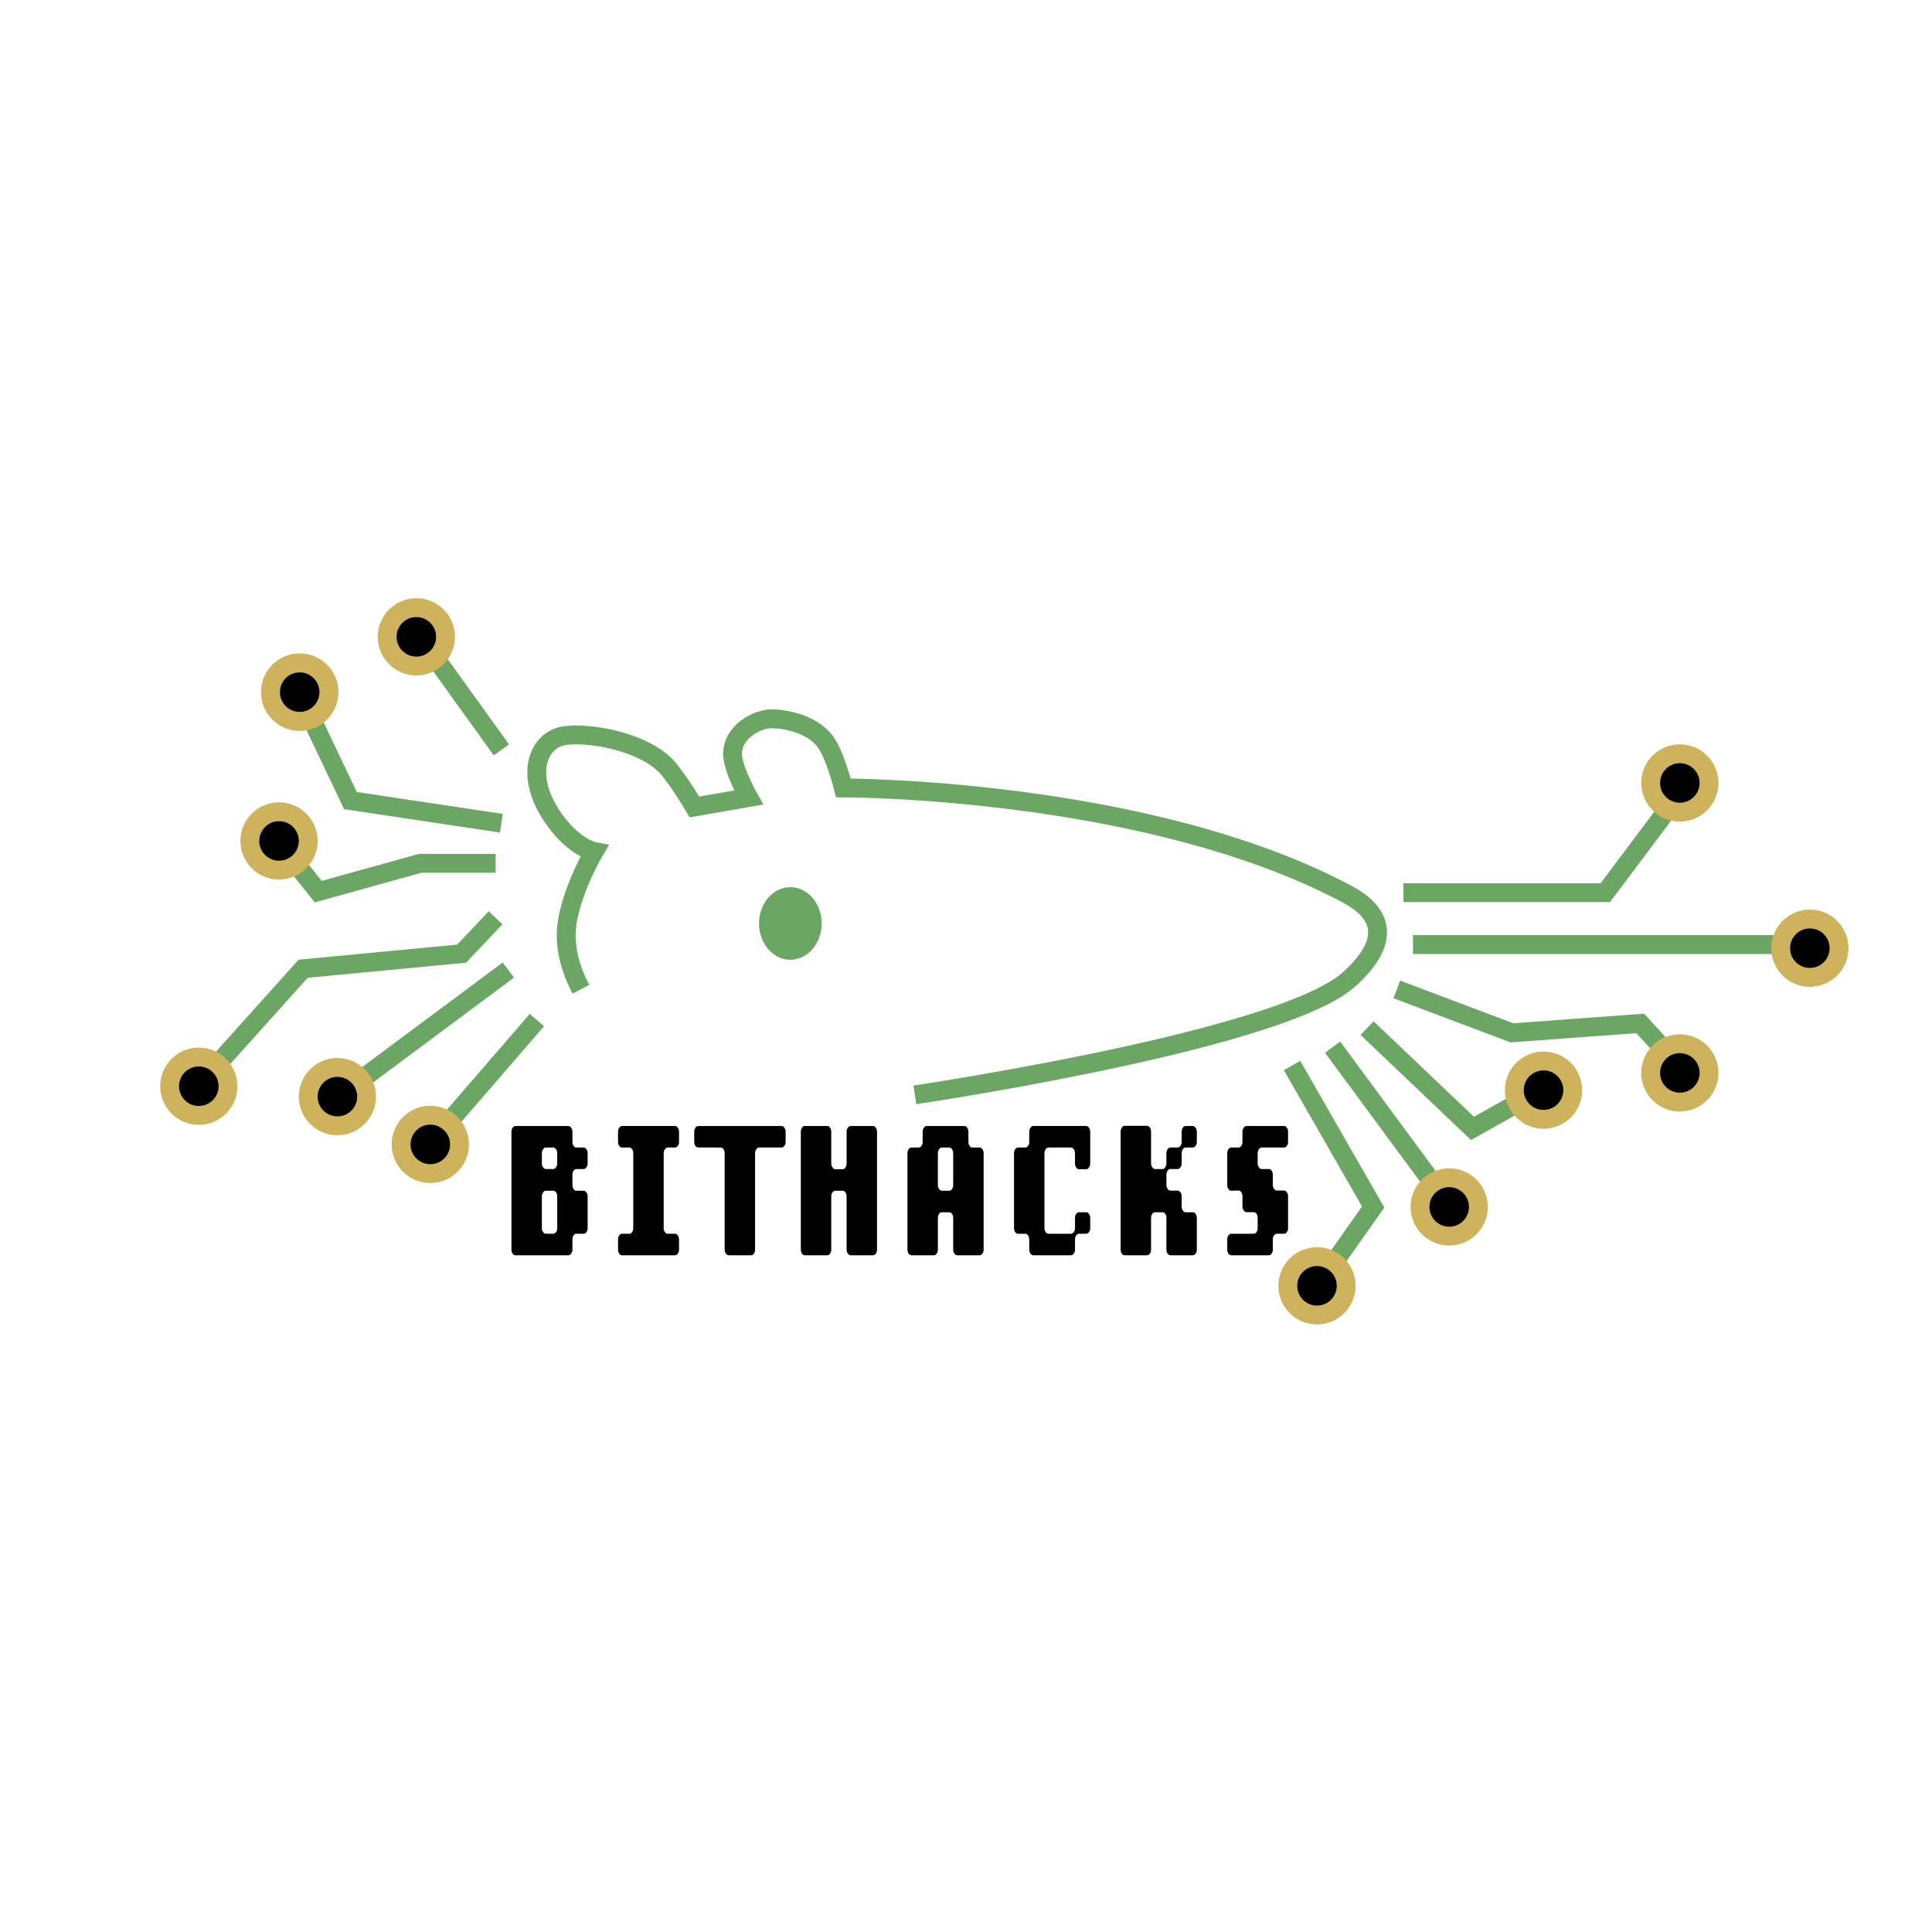 <?xml version="1.0" encoding="UTF-8"?>
<svg id="lettering" xmlns="http://www.w3.org/2000/svg" version="1.1" viewBox="0 0 1024 1024">
  <!-- Generator: Adobe Illustrator 29.3.0, SVG Export Plug-In . SVG Version: 2.1.0 Build 146)  -->
  <defs>
    <style>
      .st0 {
        stroke: #ceb35c;
      }

      .st0, .st1 {
        stroke-width: 10px;
      }

      .st0, .st1, .st2 {
        stroke-miterlimit: 10;
      }

      .st1 {
        fill: none;
      }

      .st1, .st2 {
        stroke: #6ca665;
      }

      .st3 {
        isolation: isolate;
      }

      .st2 {
        fill: #6ca665;
      }
    </style>
  </defs>
  <path class="st1" d="M307.895,524.326c-4.927-9.407-9.734-22.621-7-37,3.476-18.28,14-36,14-36,0,0-9.963-1.807-20.609-16.298-17.179-23.385-9.441-43.461,5.567-45.202,14.404-1.671,40.702,3.719,52.702,15.719,5.927,5.927,15.509,22.175,15.509,22.175l28.726-5.027s-7.526-13.366-8.435-21.61c-1.159-10.509,8.935-18.4,18.376-19.96,4.161-.687,23.898.679,31.853,13.685,4.592,7.507,8.427,22.806,8.427,22.806,0,0,159.67-.268,265.884,55.711,6.022,3.174,15.324,8.736,17,18,2.111,11.666-9.5,22.71-14,27-32.327,30.821-204.179,57.862-231,62"/>
  <polyline class="st1" points="265.745 436.327 185.745 424.327 165.745 382.327"/>
  <polyline class="st1" points="262.671 457.588 222.671 457.588 168.671 472.588 156.671 457.588"/>
  <polyline class="st1" points="743.852 473.141 850.852 473.141 886.852 425.141"/>
  <line class="st1" x1="748.905" y1="500.641" x2="961.905" y2="500.641"/>
  <polyline class="st1" points="740.352 524.425 801.352 547.425 869.352 542.425 890.352 565.425"/>
  <polyline class="st1" points="724.582 544.925 780.439 598.076 822.796 574.323"/>
  <line class="st1" x1="706.307" y1="555.021" x2="766.053" y2="636.021"/>
  <polyline class="st1" points="684.807 564.731 727.807 639.731 696.807 683.731"/>
  <polyline class="st1" points="262.671 486.457 244.671 505.457 160.671 513.457 107.671 572.457"/>
  <line class="st1" x1="269.444" y1="514.135" x2="186.696" y2="575.716"/>
  <line class="st1" x1="265.745" y1="397.457" x2="228.07" y2="345.108"/>
  <circle class="st0" cx="220.673" cy="337.539" r="15.474"/>
  <ellipse class="st2" cx="418.905" cy="489.457" rx="16.105" ry="18.741"/>
  <line class="st1" x1="284.57" y1="540.659" x2="231.221" y2="602.342"/>
  <g class="st3">
    <g class="st3">
      <path d="M271.697,664.447c-.412-.581-.618-1.284-.618-2.105v-62.558c0-.753.206-1.438.618-2.054.411-.617.908-.926,1.489-.926h28.105c.532,0,1.017.309,1.452.926.436.615.654,1.301.654,2.054v5.547c0,.755.205,1.423.617,2.003.411.583.883.873,1.416.873h3.922c.532,0,1.017.307,1.453.917.436.611.653,1.29.653,2.035v5.499c0,.746-.218,1.425-.653,2.035-.436.611-.92.916-1.453.916h-3.922c-.533,0-1.005.294-1.416.881-.412.588-.617,1.262-.617,2.021v5.596c0,.762.205,1.453.617,2.074.411.623.883.933,1.416.933h3.922c.532,0,1.017.292,1.453.873.436.583.653,1.284.653,2.106v16.846c0,.822-.218,1.525-.653,2.105-.436.583-.92.873-1.453.873h-3.922c-.533,0-1.005.293-1.416.873-.412.583-.617,1.284-.617,2.105v5.445c0,.821-.218,1.524-.654,2.105-.436.582-.92.873-1.452.873h-28.105c-.581,0-1.078-.291-1.489-.873ZM293.285,619.609c.537,0,1.013-.305,1.429-.916.415-.61.623-1.289.623-2.035v-5.499c0-.745-.208-1.424-.623-2.035-.416-.61-.892-.917-1.429-.917h-3.957c-.538,0-1.027.307-1.466.917-.44.611-.659,1.29-.659,2.035v5.499c0,.746.219,1.425.659,2.035.439.611.928.916,1.466.916h3.957ZM293.285,653.918c.537,0,1.013-.29,1.429-.873.415-.58.623-1.283.623-2.105v-16.846c0-.822-.208-1.523-.623-2.106-.416-.581-.892-.873-1.429-.873h-3.957c-.538,0-1.027.292-1.466.873-.44.583-.659,1.284-.659,2.106v16.846c0,.822.219,1.525.659,2.105.439.583.928.873,1.466.873h3.957Z"/>
      <path d="M328.199,664.447c-.412-.581-.618-1.284-.618-2.105v-5.445c0-.821.206-1.522.618-2.105.411-.58.908-.873,1.489-.873h3.849c.581,0,1.077-.29,1.489-.873.411-.58.617-1.283.617-2.105v-39.753c0-.753-.207-1.438-.617-2.055-.412-.616-.908-.925-1.489-.925h-3.849c-.581,0-1.078-.29-1.489-.873-.412-.58-.618-1.248-.618-2.003v-5.547c0-.753.206-1.438.618-2.054.411-.617.908-.926,1.489-.926h28.105c.532,0,1.017.309,1.452.926.436.615.654,1.301.654,2.054v5.547c0,.755-.218,1.423-.654,2.003-.436.583-.92.873-1.452.873h-3.922c-.533,0-1.017.309-1.453.925-.436.616-.653,1.302-.653,2.055v39.753c0,.822.218,1.525.653,2.105.436.583.919.873,1.453.873h3.922c.532,0,1.017.293,1.452.873.436.583.654,1.284.654,2.105v5.445c0,.821-.218,1.524-.654,2.105-.436.582-.92.873-1.452.873h-28.105c-.581,0-1.078-.291-1.489-.873Z"/>
      <path d="M384.735,664.447c-.436-.581-.653-1.284-.653-2.105v-51.155c0-.753-.207-1.438-.617-2.055-.412-.616-.908-.925-1.489-.925h-11.911c-.581,0-1.078-.29-1.489-.873-.412-.58-.617-1.248-.617-2.003v-5.547c0-.753.206-1.438.617-2.054.411-.617.908-.926,1.489-.926h44.228c.532,0,1.017.309,1.453.926.436.615.653,1.301.653,2.054v5.547c0,.755-.218,1.423-.653,2.003-.436.583-.92.873-1.453.873h-11.983c-.533,0-1.017.309-1.453.925-.436.616-.653,1.302-.653,2.055v51.155c0,.821-.207,1.524-.618,2.105-.412.582-.884.873-1.416.873h-11.983c-.533,0-1.017-.291-1.453-.873Z"/>
      <path d="M425.078,664.447c-.412-.581-.618-1.284-.618-2.105v-62.558c0-.753.206-1.438.618-2.054.411-.617.908-.926,1.489-.926h11.91c.581,0,1.077.309,1.489.926.411.615.617,1.301.617,2.054v16.949c0,.755.219,1.438.659,2.054.439.617.928.926,1.466.926h3.957c.537,0,1.013-.309,1.429-.926.415-.615.623-1.299.623-2.054v-16.949c0-.753.217-1.438.65-2.054.434-.617.916-.926,1.447-.926h11.929c.53,0,1.012.309,1.445.926.434.615.651,1.301.651,2.054v62.558c0,.821-.218,1.524-.651,2.105-.433.582-.916.873-1.445.873h-11.929c-.531,0-1.013-.291-1.447-.873-.434-.581-.65-1.284-.65-2.105v-28.248c0-.822-.208-1.523-.623-2.106-.416-.581-.892-.873-1.429-.873h-3.957c-.538,0-1.027.292-1.466.873-.44.583-.659,1.284-.659,2.106v28.248c0,.821-.207,1.524-.617,2.105-.412.582-.908.873-1.489.873h-11.91c-.581,0-1.078-.291-1.489-.873Z"/>
      <path d="M481.579,664.447c-.412-.581-.618-1.284-.618-2.105v-51.155c0-.753.206-1.438.618-2.055.411-.616.908-.925,1.489-.925h3.849c.581,0,1.077-.29,1.489-.873.411-.58.617-1.248.617-2.003v-5.547c0-.753.218-1.438.653-2.054.436-.617.919-.926,1.453-.926h20.044c.532,0,1.017.309,1.452.926.436.615.654,1.301.654,2.054v5.547c0,.755.205,1.423.617,2.003.41.583.883.873,1.416.873h3.922c.531,0,1.016.309,1.452.925.436.616.653,1.302.653,2.055v51.155c0,.821-.218,1.524-.651,2.105-.433.582-.915.873-1.445.873h-11.929c-.531,0-1.013-.291-1.447-.873-.434-.581-.65-1.284-.65-2.105v-16.847c0-.821-.208-1.522-.623-2.106-.416-.58-.892-.873-1.429-.873h-3.957c-.538,0-1.027.293-1.466.873-.44.584-.659,1.285-.659,2.106v16.847c0,.821-.207,1.524-.617,2.105-.412.582-.908.873-1.489.873h-11.91c-.581,0-1.078-.291-1.489-.873ZM503.166,631.114c.537,0,1.013-.308,1.429-.925.415-.616.623-1.3.623-2.055v-16.948c0-.753-.208-1.438-.623-2.055-.416-.616-.892-.925-1.429-.925h-3.957c-.538,0-1.027.309-1.466.925-.44.616-.659,1.302-.659,2.055v16.948c0,.755.219,1.438.659,2.055.439.617.928.925,1.466.925h3.957Z"/>
      <path d="M546.178,664.447c-.436-.581-.654-1.284-.654-2.105v-5.445c0-.821-.206-1.522-.617-2.105-.412-.58-.908-.873-1.488-.873h-3.85c-.58,0-1.078-.29-1.488-.873-.412-.58-.617-1.283-.617-2.105v-39.753c0-.753.205-1.438.617-2.055.41-.616.908-.925,1.488-.925h3.85c.58,0,1.076-.29,1.488-.873.411-.58.617-1.248.617-2.003v-5.547c0-.753.219-1.438.654-2.054.436-.617.919-.926,1.452-.926h28.105c.532,0,1.017.309,1.452.926.436.615.654,1.301.654,2.054v16.949c0,.755-.219,1.438-.654,2.054-.436.617-.92.926-1.452.926h-3.922c-.533,0-1.005-.309-1.416-.926-.412-.615-.617-1.299-.617-2.054v-5.547c0-.753-.218-1.438-.653-2.055s-.921-.925-1.453-.925h-11.982c-.533,0-1.018.309-1.453.925s-.653,1.302-.653,2.055v39.753c0,.822.218,1.525.653,2.105.436.583.92.873,1.453.873h11.982c.532,0,1.018-.29,1.453-.873.436-.58.653-1.283.653-2.105v-5.444c0-.821.205-1.522.617-2.106.411-.58.883-.873,1.416-.873h3.922c.532,0,1.017.293,1.452.873.436.584.654,1.285.654,2.106v5.444c0,.822-.219,1.525-.654,2.105-.436.583-.92.873-1.452.873h-3.922c-.533,0-1.005.293-1.416.873-.412.583-.617,1.284-.617,2.105v5.445c0,.821-.218,1.524-.653,2.105-.436.582-.921.873-1.453.873h-20.044c-.533,0-1.017-.291-1.452-.873Z"/>
      <path d="M594.581,664.445c-.412-.582-.618-1.285-.618-2.11v-62.653c0-.753.206-1.438.618-2.055.411-.616.907-.924,1.489-.924h11.91c.58,0,1.076.308,1.488.924.41.617.617,1.302.617,2.055v16.949c0,.754.219,1.438.659,2.055.439.615.929.924,1.466.924h3.957c.537,0,1.014-.305,1.43-.916.414-.61.622-1.289.622-2.035v-5.499c0-.745.217-1.424.65-2.035.434-.61.915-.917,1.446-.917h3.904c.529,0,1.012-.29,1.445-.873.434-.58.651-1.248.651-2.003v-5.547c0-.753.204-1.438.614-2.054.409-.617.879-.926,1.41-.926h3.904c.529,0,1.012.309,1.445.926.434.615.65,1.301.65,2.054v5.547c0,.755-.217,1.423-.65,2.003-.434.583-.916.873-1.445.873h-3.904c-.531,0-1.001.307-1.41.917-.41.611-.614,1.29-.614,2.035v5.499c0,.746-.218,1.425-.651,2.035-.434.611-.916.916-1.445.916h-3.904c-.531,0-1.013.294-1.446.878-.434.585-.65,1.255-.65,2.011v5.573c0,.757.217,1.444.65,2.063.434.62.915.928,1.446.928h3.904c.529,0,1.012.294,1.445.879.434.584.651,1.288.651,2.113v5.47c0,.758.204,1.444.614,2.063.409.62.879.928,1.41.928h3.904c.529,0,1.012.293,1.445.873.434.584.65,1.285.65,2.106v16.847c0,.821-.217,1.524-.65,2.105-.434.582-.916.873-1.445.873h-11.93c-.531,0-1.013-.291-1.446-.873-.434-.581-.65-1.284-.65-2.105v-16.847c0-.821-.208-1.522-.622-2.106-.416-.58-.893-.873-1.43-.873h-3.957c-.537,0-1.026.293-1.466.873-.44.584-.659,1.285-.659,2.106v16.847c0,.821-.207,1.524-.617,2.105-.412.582-.908.873-1.488.873h-11.91c-.582,0-1.078-.291-1.489-.875Z"/>
      <path d="M651.082,664.447c-.412-.581-.617-1.284-.617-2.105v-5.445c0-.821.205-1.522.617-2.105.411-.58.908-.873,1.489-.873h11.91c.581,0,1.077-.292,1.489-.876.41-.585.617-1.29.617-2.115v-5.47c0-.825-.207-1.529-.617-2.114-.412-.584-.908-.878-1.489-.878h-3.849c-.533,0-1.018-.309-1.453-.928s-.653-1.307-.653-2.064v-5.469c0-.826-.206-1.53-.617-2.114-.412-.585-.908-.878-1.489-.878l-3.849.103c-.581,0-1.078-.308-1.489-.925-.412-.616-.617-1.3-.617-2.055v-16.948c0-.753.205-1.438.617-2.055.411-.616.908-.925,1.489-.925h3.849c.581,0,1.077-.29,1.489-.873.411-.58.617-1.248.617-2.003v-5.547c0-.753.218-1.438.653-2.054.436-.617.92-.926,1.453-.926h19.98c.529,0,1.012.309,1.445.926.434.615.651,1.301.651,2.054v5.547c0,.755-.218,1.423-.651,2.003-.434.583-.916.873-1.445.873h-11.929c-.531,0-1.013.307-1.446.917-.434.611-.65,1.29-.65,2.035v5.499c0,.746.217,1.425.65,2.035.434.611.915.916,1.446.916h3.903c.53,0,1,.292,1.41.873.409.583.614,1.25.614,2.004v5.547c0,.754.217,1.438.65,2.054s.915.925,1.446.925h3.904c.529,0,1.012.293,1.445.878.434.584.651,1.288.651,2.114v16.923c0,.825-.218,1.53-.651,2.115-.434.584-.916.876-1.445.876h-3.904c-.531,0-1.013.293-1.446.873-.434.583-.65,1.284-.65,2.105v5.445c0,.821-.205,1.524-.614,2.105-.41.582-.88.873-1.41.873h-20.017c-.581,0-1.078-.291-1.489-.873Z"/>
    </g>
  </g>
  <circle class="st0" cx="158.842" cy="366.853" r="15.474"/>
  <circle class="st0" cx="147.895" cy="445.72" r="15.474"/>
  <circle class="st0" cx="105.368" cy="575.716" r="15.474"/>
  <circle class="st0" cx="158.842" cy="366.853" r="15.474"/>
  <circle class="st0" cx="178.842" cy="581.228" r="15.474"/>
  <circle class="st0" cx="228.07" cy="606.562" r="15.474"/>
  <circle class="st0" cx="890.352" cy="414.983" r="15.474"/>
  <circle class="st0" cx="959.263" cy="502.562" r="15.474"/>
  <circle class="st0" cx="890.352" cy="568.668" r="15.474"/>
  <circle class="st0" cx="768.105" cy="639.704" r="15.474"/>
  <circle class="st0" cx="818.105" cy="577.799" r="15.474"/>
  <circle class="st0" cx="698.032" cy="681.51" r="15.474"/>
</svg>
